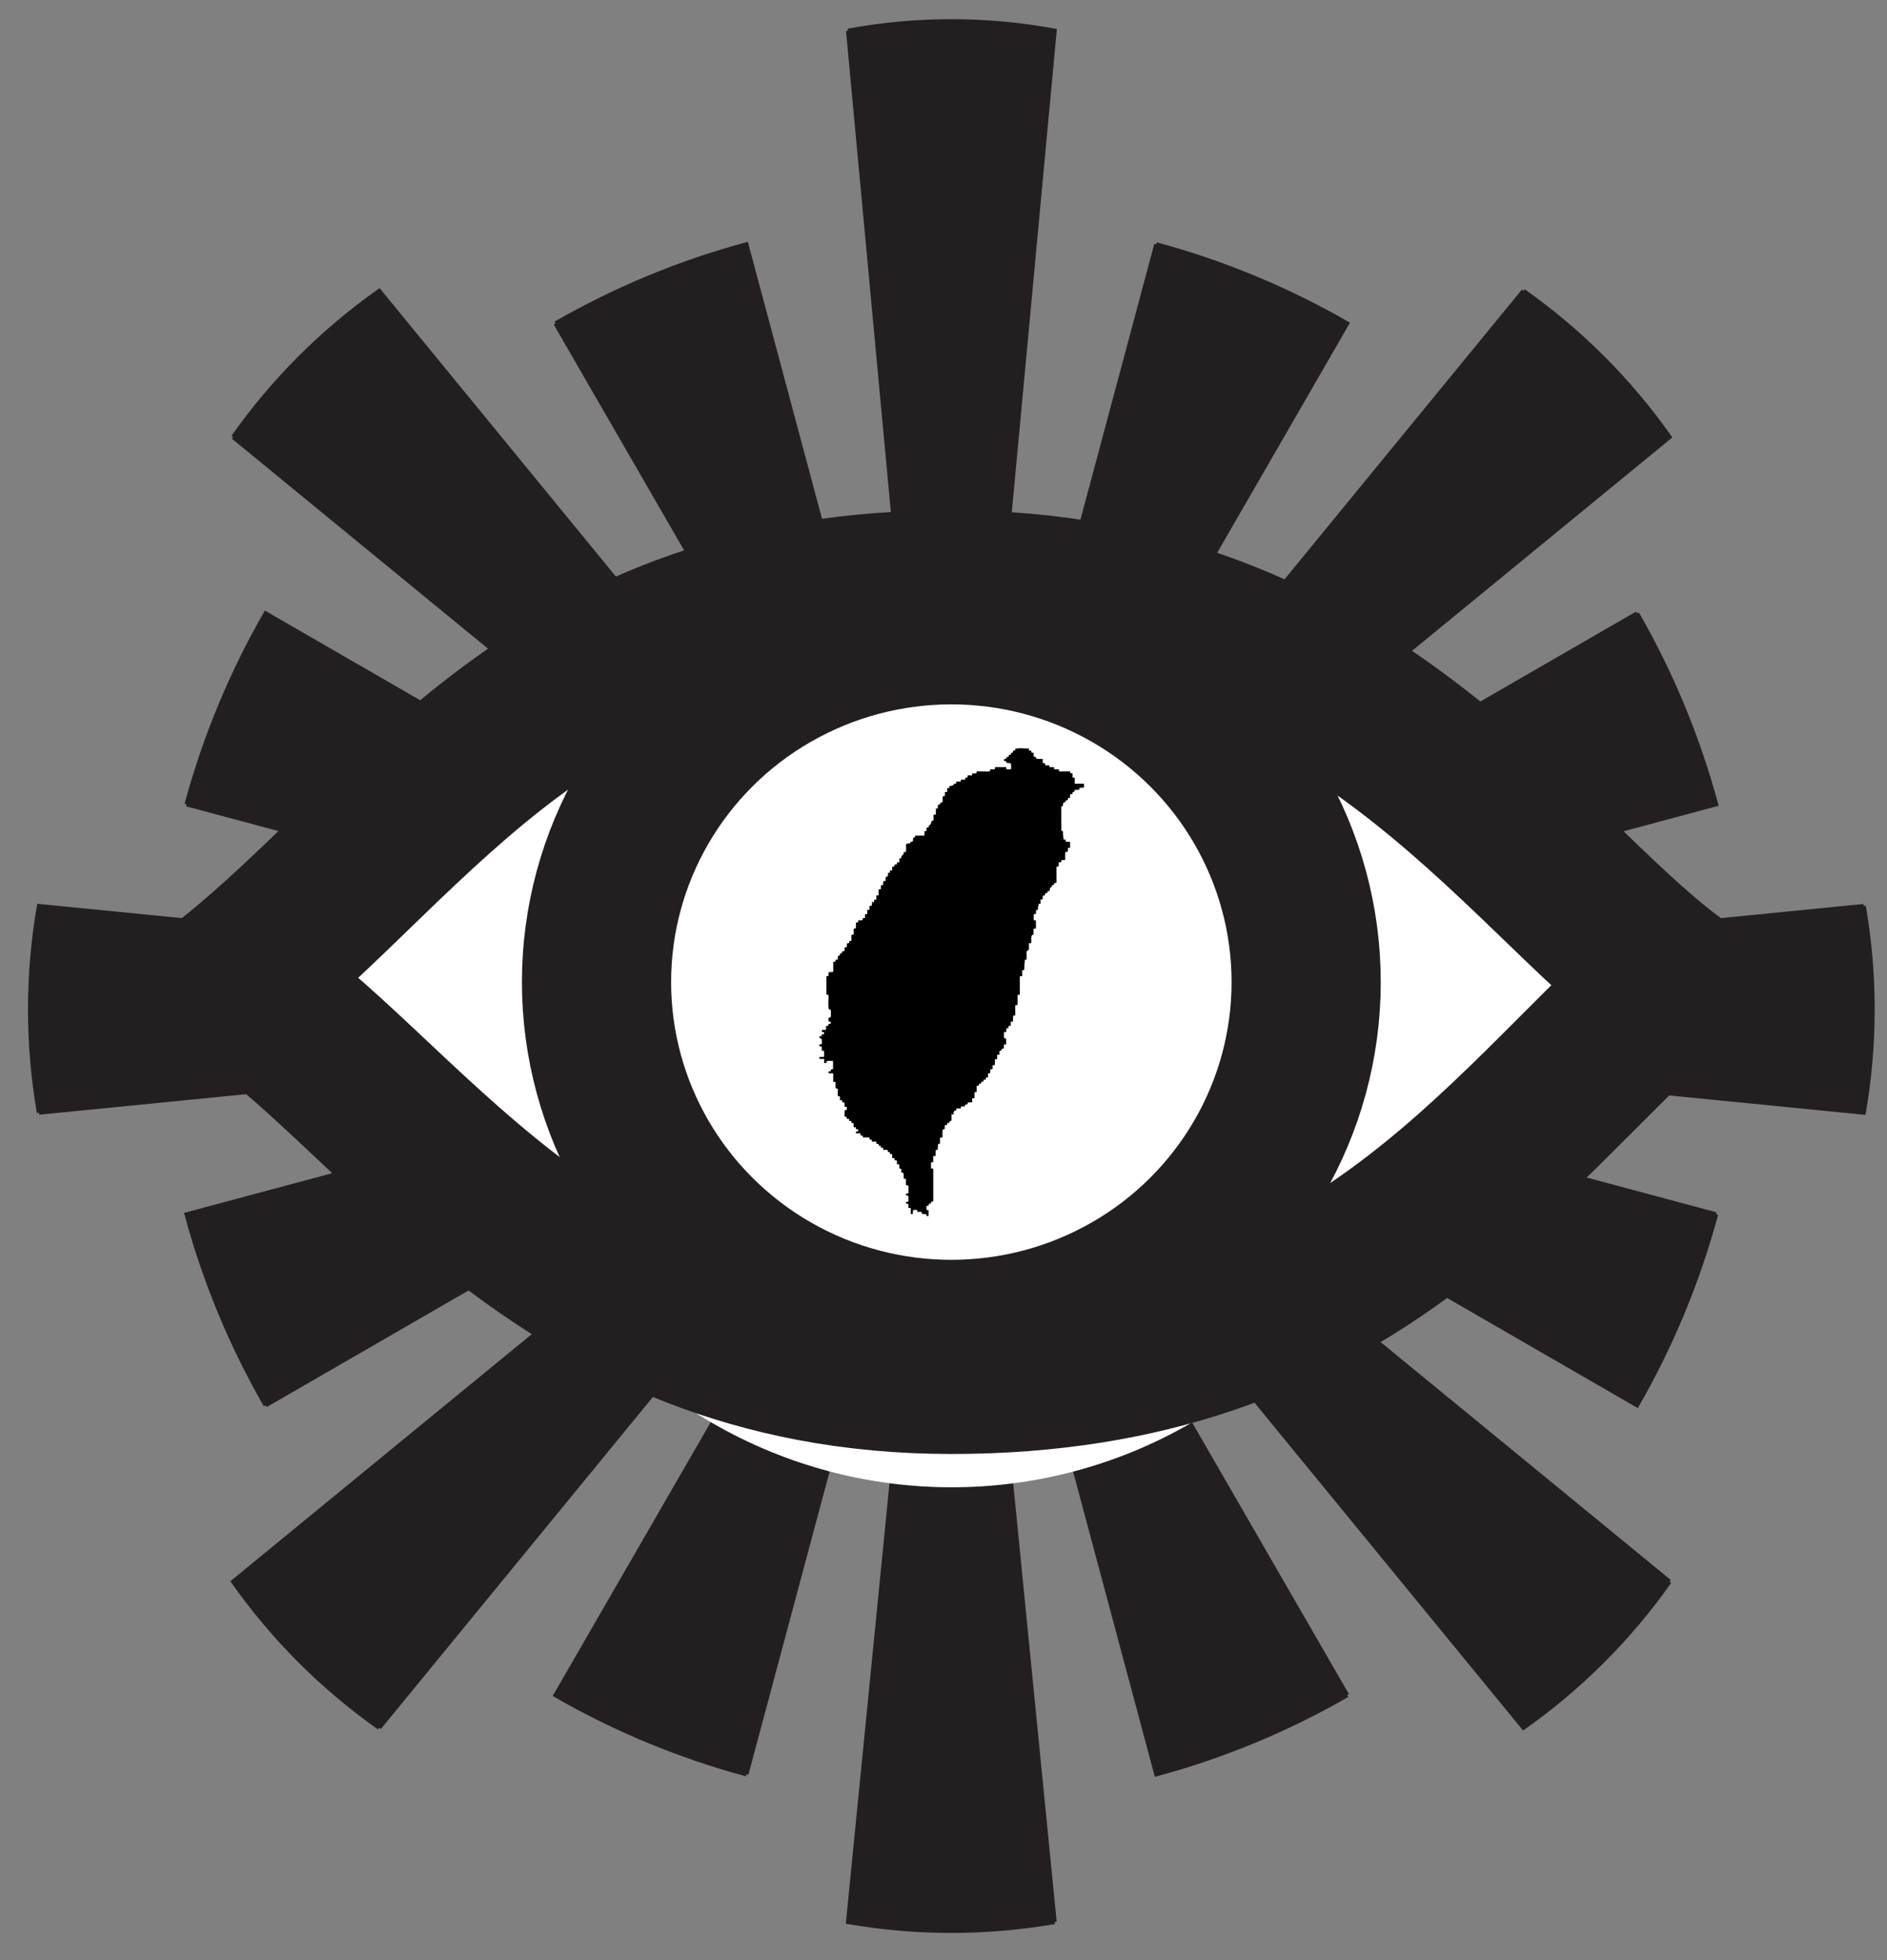 <?xml version="1.0" encoding="iso-8859-1"?>
<!-- Generator: Adobe Illustrator 18.0.0, SVG Export Plug-In . SVG Version: 6.00 Build 0)  -->
<!DOCTYPE svg PUBLIC "-//W3C//DTD SVG 1.1//EN" "http://www.w3.org/Graphics/SVG/1.1/DTD/svg11.dtd">
<svg version="1.1" id="Layer_1" xmlns="http://www.w3.org/2000/svg" xmlns:xlink="http://www.w3.org/1999/xlink" x="0px" y="0px"
	 viewBox="185 46.28 468 486" style="enable-background:new 185 46.28 468 486;" xml:space="preserve">
<rect x="185" y="46.28" width="468" height="486" fill="#808080" stroke="none"/>
<g id="Layer_2">
	<path style="fill:#231F20;stroke:#231F20;stroke-miterlimit:10;" d="M242.825,154.665l200.851,164.606L279.07,118.42l-0.018-0.023
		c-6.958,4.905-13.538,10.426-19.681,16.568c-6.143,6.143-11.663,12.722-16.568,19.681	">
<animate  fill="remove" begin="0s" attributeName="opacity" accumulate="none" dur="1s" additive="replace" restart="always" calcMode="linear" values="1;0.4;1" repeatCount="indefinite" attributeType="XML">
			</animate>
	</path>
	<path style="fill:#231F20;stroke:#231F20;stroke-miterlimit:10;" d="M322.768,126.492l98.177,170.048l-50.82-189.664l-0.005-0.022
		c-8.17,2.2-16.29,4.953-24.316,8.277c-8.026,3.324-15.714,7.12-23.046,11.341	">
<animate  fill="remove" begin="0.062s" attributeName="opacity" accumulate="none" dur="1s" additive="replace" restart="always" calcMode="linear" values="1;0.4;1" repeatCount="indefinite" attributeType="XML">
			</animate>
	</path>
	<path style="fill:#231F20;stroke:#231F20;stroke-miterlimit:10;" d="M231.281,245.72l189.664,50.82l-170.048-98.177l-0.019-0.011
		c-4.221,7.332-8.017,15.02-11.341,23.046c-3.324,8.026-6.077,16.146-8.277,24.316	">
<animate  fill="remove" begin="0.125s" attributeName="opacity" accumulate="none" dur="1s" additive="replace" restart="always" calcMode="linear" values="1;0.4;1" repeatCount="indefinite" attributeType="XML">
			</animate>
	</path>
	<path style="fill:#231F20;stroke:#231F20;stroke-miterlimit:10;" d="M194.674,322.17l258.417-25.629l-258.417-25.629l-0.029-0.003
		c-1.452,8.389-2.201,16.945-2.201,25.632s0.749,17.244,2.201,25.632	">
<animate  fill="remove" begin="0.188s" attributeName="opacity" accumulate="none" dur="1s" additive="replace" restart="always" calcMode="linear" values="1;0.4;1" repeatCount="indefinite" attributeType="XML">
			</animate>
	</path>
	<path style="fill:#231F20;stroke:#231F20;stroke-miterlimit:10;" d="M250.897,394.717l170.048-98.177l-189.664,50.82l-0.022,0.005
		c2.2,8.17,4.953,16.29,8.277,24.316c3.324,8.026,7.12,15.714,11.341,23.046	">
<animate  fill="remove" begin="0.25s" attributeName="opacity" accumulate="none" dur="1s" additive="replace" restart="always" calcMode="linear" values="1;0.4;1" repeatCount="indefinite" attributeType="XML">
			</animate>
	</path>
	<path style="fill:#231F20;stroke:#231F20;stroke-miterlimit:10;" d="M279.07,474.66l164.606-200.851L242.825,438.415l-0.023,0.018
		c4.905,6.958,10.426,13.538,16.568,19.681c6.143,6.143,12.722,11.663,19.681,16.568	">
<animate  fill="remove" begin="0.312s" attributeName="opacity" accumulate="none" dur="1s" additive="replace" restart="always" calcMode="linear" values="1;0.4;1" repeatCount="indefinite" attributeType="XML">
			</animate>
	</path>
	<path style="fill:#231F20;stroke:#231F20;stroke-miterlimit:10;" d="M370.125,486.204l50.82-189.664l-98.177,170.048l-0.011,0.019
		c7.332,4.221,15.02,8.017,23.046,11.341c8.026,3.325,16.146,6.077,24.316,8.277	">
<animate  fill="remove" begin="0.375s" attributeName="opacity" accumulate="none" dur="1s" additive="replace" restart="always" calcMode="linear" values="1;0.4;1" repeatCount="indefinite" attributeType="XML">
			</animate>
	</path>
	<path style="fill:#231F20;stroke:#231F20;stroke-miterlimit:10;" d="M446.574,522.811l-25.629-258.417l-25.629,258.417
		l-0.003,0.029c8.389,1.452,16.945,2.201,25.632,2.201s17.244-0.749,25.632-2.201	">
<animate  fill="remove" begin="0.438s" attributeName="opacity" accumulate="none" dur="1s" additive="replace" restart="always" calcMode="linear" values="1;0.4;1" repeatCount="indefinite" attributeType="XML">
			</animate>
	</path>
	<path style="fill:#231F20;stroke:#231F20;stroke-miterlimit:10;" d="M519.122,466.588L420.945,296.54l50.82,189.664l0.005,0.022
		c8.17-2.2,16.29-4.953,24.316-8.277c8.026-3.324,15.714-7.12,23.046-11.341	">
<animate  fill="remove" begin="0.5s" attributeName="opacity" accumulate="none" dur="1s" additive="replace" restart="always" calcMode="linear" values="1;0.4;1" repeatCount="indefinite" attributeType="XML">
			</animate>
	</path>
	<path style="fill:#231F20;stroke:#231F20;stroke-miterlimit:10;" d="M599.065,438.415L398.214,273.809L562.82,474.66l0.018,0.023
		c6.958-4.905,13.538-10.426,19.681-16.568c6.143-6.143,11.663-12.722,16.568-19.681	">
<animate  fill="remove" begin="0.562s" attributeName="opacity" accumulate="none" dur="1s" additive="replace" restart="always" calcMode="linear" values="1;0.4;1" repeatCount="indefinite" attributeType="XML">
			</animate>
	</path>
	<path style="fill:#231F20;stroke:#231F20;stroke-miterlimit:10;" d="M610.609,347.36l-189.664-50.82l170.048,98.177l0.019,0.011
		c4.221-7.332,8.017-15.02,11.341-23.046c3.324-8.026,6.077-16.146,8.277-24.316	">
<animate  fill="remove" begin="0.625s" attributeName="opacity" accumulate="none" dur="1s" additive="replace" restart="always" calcMode="linear" values="1;0.4;1" repeatCount="indefinite" attributeType="XML">
			</animate>
	</path>
	<path style="fill:#231F20;stroke:#231F20;stroke-miterlimit:10;" d="M647.216,270.911L388.798,296.54l258.417,25.629l0.029,0.003
		c1.452-8.389,2.201-16.945,2.201-25.632c0-8.687-0.749-17.244-2.201-25.632	">
<animate  fill="remove" begin="0.688s" attributeName="opacity" accumulate="none" dur="1s" additive="replace" restart="always" calcMode="linear" values="1;0.4;1" repeatCount="indefinite" attributeType="XML">
			</animate>
	</path>
	<path style="fill:#231F20;stroke:#231F20;stroke-miterlimit:10;" d="M590.993,198.363L420.945,296.54l189.664-50.82l0.022-0.005
		c-2.2-8.17-4.953-16.29-8.277-24.316c-3.324-8.026-7.12-15.714-11.341-23.046	">
<animate  fill="remove" begin="0.75s" attributeName="opacity" accumulate="none" dur="1s" additive="replace" restart="always" calcMode="linear" values="1;0.4;1" repeatCount="indefinite" attributeType="XML">
			</animate>
	</path>
	<path style="fill:#231F20;stroke:#231F20;stroke-miterlimit:10;" d="M562.82,118.42L398.214,319.271l200.851-164.606l0.023-0.018
		c-4.905-6.958-10.426-13.538-16.568-19.681c-6.143-6.143-12.722-11.663-19.681-16.568	">
<animate  fill="remove" begin="0.812s" attributeName="opacity" accumulate="none" dur="1s" additive="replace" restart="always" calcMode="linear" values="1;0.4;1" repeatCount="indefinite" attributeType="XML">
			</animate>
	</path>
	<path style="fill:#231F20;stroke:#231F20;stroke-miterlimit:10;" d="M471.765,106.877l-50.82,189.664l98.177-170.048l0.011-0.019
		c-7.332-4.221-15.02-8.017-23.046-11.341s-16.146-6.077-24.316-8.277	">
<animate  fill="remove" begin="0.875s" attributeName="opacity" accumulate="none" dur="1s" additive="replace" restart="always" calcMode="linear" values="1;0.4;1" repeatCount="indefinite" attributeType="XML">
			</animate>
	</path>
	<path style="fill:#231F20;stroke:#231F20;stroke-miterlimit:10;" d="M395.316,53.907l25.629,274.78l25.629-274.78l0.003-0.031
		c-8.389-1.544-16.945-2.34-25.632-2.34s-17.244,0.797-25.632,2.34	">
<animate  fill="remove" begin="0.938s" attributeName="opacity" accumulate="none" dur="1s" additive="replace" restart="always" calcMode="linear" values="1;0.4;1" repeatCount="indefinite" attributeType="XML">
			</animate>
	</path>
</g>
<g id="Layer_3">
	<circle style="fill:#FFFFFF;" cx="421.034" cy="296.451" r="118.595"/>
</g>
<g id="Layer_1">
	<path style="fill:#FFFFFF;stroke:#231F20;stroke-width:40;stroke-miterlimit:10;" d="M242.29,289.786
		c46.395-36.952,79.986-97,178.655-97s140.569,68.626,178.655,97c-42.933,38.272-79.986,97-178.655,97
		S283.838,315.521,242.29,289.786z"/>
	
		<ellipse style="fill:#FFFFFF;stroke:#231F20;stroke-width:37;stroke-miterlimit:10;" cx="420.945" cy="289.786" rx="88" ry="87.36"/>
	<g>
		<g>
			<path d="M453.881,240.986c0,0.043,0,0.086,0,0.128c-0.03,0.162-0.059,0.323-0.092,0.501c-0.364,0.024-0.729,0.048-1.086,0.072
				c-0.022,0.199-0.038,0.351-0.054,0.496c-0.398,0-0.753,0-1.108,0c0.006,0.386,0.004,0.379-0.395,0.502
				c-0.061,0.019-0.14,0.147-0.127,0.206c0.065,0.293-0.086,0.326-0.314,0.305c-0.08-0.007-0.162,0.011-0.265,0.02
				c0.068,0.275-0.131,0.509-0.027,0.785c0.061,0.164-0.082,0.251-0.246,0.216c-0.087-0.019-0.163-0.086-0.264-0.141
				c-0.027,0.218-0.053,0.426-0.078,0.631c-0.509,0.024-0.509,0.024-0.581,0.497c-0.525,0.076-0.546,0.076-0.544,0.542
				c0.002,0.364-0.147,0.536-0.482,0.524c0,1.151-0.009,2.279,0.003,3.407c0.008,0.761,0.081,1.524,0.054,2.283
				c-0.012,0.353,0.145,0.405,0.412,0.416c0,0.268-0.007,0.514,0.002,0.759c0.009,0.245,0.043,0.489,0.049,0.734
				c0.013,0.519,0.009,0.519,0.506,0.585c0.028,0.004,0.054,0.025,0.079,0.037c-0.085,0.418-0.04,0.459,0.382,0.443
				c0.23-0.009,0.462,0.021,0.713,0.034c0,0.55,0,1.073,0,1.582c-0.205-0.01-0.368-0.018-0.548-0.027c0,0.208,0.002,0.386,0,0.563
				c-0.008,0.491-0.009,0.491-0.515,0.467c-0.019-0.001-0.038,0.017-0.126,0.057c0,0.626,0,1.284,0,2.004
				c-0.153-0.047-0.295-0.09-0.371-0.113c-0.244,0.06-0.444,0.109-0.635,0.156c-0.015,0.148-0.028,0.284-0.043,0.435
				c-0.186,0.01-0.363,0.02-0.576,0.031c0,0.341,0,0.667,0,0.999c-0.191,0.023-0.347,0.041-0.559,0.066c0,1.345,0,2.69,0,4.032
				c-0.223,0.018-0.39,0.032-0.563,0.046c-0.017,0.167-0.032,0.322-0.047,0.47c-0.186,0.027-0.35,0.051-0.506,0.074
				c-0.031,0.204-0.056,0.371-0.086,0.563c-0.156-0.017-0.292-0.032-0.381-0.041c-0.025,0.238-0.023,0.456-0.076,0.659
				c-0.071,0.271-0.266,0.394-0.55,0.315c-0.094,0.489-0.094,0.489-0.614,0.521c-0.008,0.158-0.015,0.315-0.023,0.467
				c-0.565,0.094-0.563,0.094-0.559,0.678c0.001,0.121-0.014,0.242-0.023,0.379c-0.193,0-0.351,0-0.54,0
				c0.009,0.182,0.005,0.35,0.029,0.513c0.07,0.493-0.055,0.628-0.528,0.55c-0.013-0.002-0.031,0.024-0.022,0.016
				c0.03,0.14,0.114,0.34,0.073,0.37c-0.253,0.186-0.113,0.422-0.123,0.638c-0.007,0.154-0.023,0.307-0.034,0.454
				c-0.498,0.039-0.499,0.039-0.509,0.51c-0.001,0.064-0.005,0.13,0.009,0.192c0.064,0.274-0.093,0.351-0.32,0.366
				c-0.072,0.005-0.145,0.001-0.235,0.001c0,0.491,0,0.974,0,1.462c0.194,0.014,0.358,0.026,0.543,0.039c0,0.697,0,1.377,0,2.054
				c-0.211,0.017-0.378,0.03-0.577,0.046c0,0.515,0,1.004,0,1.494c-0.035-0.021-0.069-0.042-0.104-0.063
				c-0.154,0.137-0.423,0.261-0.44,0.413c-0.054,0.483-0.021,0.977-0.008,1.466c0.007,0.242-0.131,0.385-0.369,0.343
				c-0.054-0.01-0.105-0.037-0.222-0.08c0,0.404-0.013,0.761,0.003,1.118c0.021,0.477-0.119,0.715-0.596,0.899
				c0,0.686,0,1.387,0,2.088c-0.487-0.02-0.487-0.02-0.464,0.423c0.001,0.021-0.004,0.042-0.006,0.064
				c-0.029,0.41-0.065,0.819-0.085,1.23c-0.013,0.27-0.002,0.541-0.002,0.812c-0.192,0.033-0.335,0.057-0.517,0.088
				c0,0.486,0,0.963,0,1.466c-0.215,0.012-0.39,0.023-0.596,0.035c0,1.529,0,3.05,0,4.592c-0.188,0.015-0.344,0.028-0.556,0.045
				c0,0.835,0,1.67,0,2.513c-0.211,0.02-0.367,0.035-0.581,0.055c0,0.834,0,1.666,0,2.487c-0.194,0.032-0.329,0.054-0.5,0.083
				c-0.037,0.489-0.074,0.973-0.112,1.468c-0.168,0.011-0.321,0.02-0.489,0.031c0,0.343,0,0.665,0,1
				c-0.211,0.012-0.386,0.022-0.54,0.03c-0.026,0.186,0.005,0.4-0.088,0.504c-0.081,0.091-0.301,0.059-0.442,0.079
				c-0.033,0.298-0.066,0.604-0.101,0.924c-0.181,0.011-0.356,0.022-0.523,0.032c0,0.508,0,1.001,0,1.385
				c0.223,0.135,0.484,0.211,0.494,0.313c0.046,0.454,0.02,0.916,0.02,1.395c-0.183,0-0.339,0-0.545,0c0,0.339,0,0.658,0,0.965
				c-0.218,0.03-0.385,0.052-0.54,0.074c-0.02,0.158-0.039,0.301-0.056,0.437c-0.527,0.07-0.522,0.07-0.495,0.576
				c0.008,0.151-0.014,0.303-0.023,0.456c-0.203,0.014-0.369,0.026-0.553,0.039c0,0.349,0,0.677,0,1.04
				c-0.183,0.019-0.349,0.036-0.514,0.053c-0.03,0.472-0.06,0.949-0.091,1.443c-0.166,0.01-0.323,0.019-0.525,0.031
				c0,0.331,0,0.652,0,0.978c-0.107,0.016-0.172,0.042-0.231,0.031c-0.299-0.055-0.381,0.102-0.368,0.361
				c0.003,0.064,0.003,0.128,0.004,0.192c0.006,0.484,0.006,0.484-0.49,0.471c-0.019,0-0.038,0.012-0.078,0.026
				c0,0.322,0,0.651,0,0.972c-0.226,0.024-0.371,0.039-0.522,0.054c0.009,0.168,0.016,0.312,0.025,0.48
				c-0.22,0.011-0.407,0.02-0.591,0.029c-0.012,0.16-0.023,0.316-0.036,0.494c-0.195,0-0.369,0-0.543,0
				c-0.014,0.484-0.014,0.484-0.579,0.551c-0.011,0.155-0.022,0.31-0.032,0.455c-0.192,0.021-0.347,0.038-0.553,0.06
				c0,0.446-0.01,0.871,0.005,1.295c0.006,0.164-0.03,0.258-0.199,0.235c-0.329-0.044-0.333,0.14-0.319,0.388
				c0.02,0.367,0.005,0.736,0.005,1.112c-0.221,0.019-0.386,0.033-0.589,0.05c0,0.322,0,0.637,0,0.955
				c-0.205,0.021-0.374,0.061-0.539,0.051c-0.536-0.033-0.535-0.04-0.643,0.484c-0.348-0.038-0.675-0.018-0.546,0.497
				c-0.386,0.017-0.73,0.032-1.083,0.048c0,0.068-0.002,0.111,0,0.153c0.012,0.251-0.039,0.393-0.358,0.339
				c-0.243-0.041-0.504,0.019-0.773,0.034c-0.019,0.168-0.035,0.312-0.05,0.451c-0.283,0.057-0.593,0.042-0.569,0.466
				c0.006,0.099-0.135,0.195-0.009,0.323c0.03,0.031-0.009,0.171-0.058,0.223c-0.035,0.037-0.144,0.03-0.209,0.009
				c-0.072-0.023-0.13-0.085-0.277-0.187c0,0.631,0,1.184,0,1.737c-0.172,0.008-0.278,0.013-0.403,0.019
				c-0.054,0.168-0.108,0.334-0.166,0.514c-0.171,0-0.339,0-0.514,0c-0.012,0.172-0.023,0.327-0.035,0.497
				c-0.176,0.02-0.342,0.038-0.562,0.062c0,0.319,0,0.636,0,0.946c-0.556,0.068-0.557,0.068-0.559,0.592
				c-0.002,0.485,0,0.969,0,1.481c-0.196,0.009-0.382,0.018-0.6,0.028c0,0.508,0,1.001,0,1.516c-0.191,0-0.348,0-0.5,0
				c-0.026,0.509-0.052,1.005-0.078,1.519c-0.169,0.018-0.324,0.035-0.51,0.055c0,0.488,0,0.981,0,1.486
				c-0.203,0.015-0.369,0.027-0.587,0.043c0,0.504,0,0.999,0,1.498c-0.22,0.014-0.388,0.025-0.549,0.036
				c0,0.312,0.016,0.61-0.004,0.905c-0.038,0.555-0.046,0.554,0.509,0.591c0.017,0.001,0.033,0.024,0.049,0.037
				c0,2.727,0,5.454,0,8.2c-0.208,0-0.376,0-0.528,0c-0.037,0.182-0.019,0.402-0.116,0.485c-0.1,0.085-0.314,0.036-0.466,0.044
				c-0.02,0.187-0.037,0.338-0.055,0.501c-0.192,0-0.349,0-0.518,0c0,0.338,0,0.661,0,0.989c0.164,0,0.33,0,0.528,0
				c0,0.532,0,1.037,0,1.537c-0.564,0.068-0.564,0.068-0.656-0.46c-0.332,0-0.669,0-0.999,0c-0.133-0.564-0.133-0.562-0.698-0.529
				c-0.167,0.01-0.335,0.002-0.517,0.002c0-0.19,0-0.346,0-0.508c-0.338,0-0.653,0-1.001,0c-0.018,0.334-0.036,0.658-0.054,0.998
				c-0.055,0.008-0.106,0.018-0.157,0.022c-0.432,0.032-0.432,0.032-0.431-0.401c0-0.377,0-0.755,0-1.13c-0.202,0-0.369,0-0.56,0
				c-0.008-0.162-0.029-0.308-0.02-0.452c0.036-0.547,0.026-0.562-0.513-0.596c-0.017-0.001-0.032-0.025-0.062-0.05
				c0-0.146,0-0.304,0-0.492c0.18,0,0.353,0,0.575,0c0-0.39-0.014-0.751,0.005-1.111c0.013-0.248-0.037-0.393-0.321-0.365
				c-0.214,0.021-0.295-0.079-0.28-0.298c0.014-0.215,0.088-0.31,0.313-0.272c0.088,0.015,0.182-0.007,0.29-0.013
				c0-0.557-0.006-1.09,0.003-1.622c0.004-0.258-0.056-0.409-0.361-0.353c-0.157,0.029-0.25-0.033-0.242-0.235
				c0.019-0.434,0.006-0.87,0.006-1.322c-0.174-0.011-0.349-0.021-0.561-0.034c0-0.339,0.003-0.655-0.001-0.971
				c-0.005-0.509-0.007-0.509-0.514-0.556c-0.018-0.002-0.034-0.023-0.083-0.058c0-0.293,0-0.61,0-0.938
				c-0.176-0.014-0.321-0.026-0.505-0.04c0-0.334,0-0.659,0-0.984c-0.206-0.013-0.372-0.024-0.579-0.037c0-0.336,0-0.652,0-0.978
				c-0.207-0.017-0.373-0.031-0.553-0.046c-0.011-0.17-0.021-0.327-0.031-0.486c-0.05-0.005-0.092-0.014-0.134-0.013
				c-0.451,0.009-0.445,0.01-0.427-0.429c0.007-0.188-0.017-0.378-0.028-0.575c-0.199-0.016-0.364-0.028-0.536-0.042
				c-0.008-0.159-0.014-0.296-0.021-0.446c-0.168-0.026-0.33-0.051-0.483-0.075c-0.028-0.166-0.053-0.314-0.085-0.506
				c-0.326,0-0.694,0-1.074,0c-0.01-0.183-0.018-0.328-0.027-0.486c-0.193-0.009-0.369-0.017-0.557-0.026
				c-0.009-0.165-0.016-0.31-0.024-0.471c-0.19-0.016-0.367-0.03-0.539-0.044c-0.021-0.171-0.039-0.324-0.057-0.472
				c-0.196-0.014-0.362-0.027-0.53-0.039c-0.015-0.171-0.029-0.325-0.044-0.496c-0.349,0-0.686,0-1.029,0
				c-0.033-0.185-0.061-0.344-0.082-0.464c-0.186-0.021-0.359-0.04-0.519-0.058c-0.018-0.186-0.032-0.337-0.048-0.509
				c-0.555,0-1.081,0-1.574,0c-0.055-0.199-0.096-0.348-0.135-0.49c-0.178-0.013-0.334-0.025-0.508-0.037c0-0.172,0-0.315,0-0.496
				c-0.396,0-0.773,0-1.184,0c0.029-0.204,0.052-0.364,0.075-0.523c0.202-0.013,0.369-0.024,0.525-0.034c0-0.156,0-0.292,0-0.438
				c-0.195-0.014-0.388-0.028-0.582-0.043c0.011-0.181,0.019-0.327,0.029-0.499c-0.101,0-0.189-0.019-0.266,0.003
				c-0.288,0.084-0.326-0.094-0.33-0.305c-0.005-0.239-0.001-0.478-0.001-0.717c-0.165,0-0.318,0-0.475,0
				c-0.026-0.178-0.049-0.338-0.076-0.519c-0.144,0-0.311,0-0.508,0c-0.016-0.178-0.03-0.341-0.044-0.501
				c-0.182-0.01-0.357-0.019-0.565-0.03c0.146-0.546-0.239-0.489-0.555-0.512c0-0.396,0.008-0.767-0.002-1.139
				c-0.01-0.398,0.171-0.618,0.589-0.667c-0.02-0.22-0.039-0.441-0.056-0.625c-0.19-0.039-0.361-0.074-0.522-0.107
				c-0.018-0.363-0.034-0.688-0.05-1.021c-0.181,0-0.348,0-0.524,0c-0.011-0.171-0.021-0.338-0.032-0.506
				c-0.084-0.008-0.15-0.03-0.209-0.018c-0.275,0.057-0.396-0.027-0.361-0.327c0.025-0.216,0.005-0.437,0.005-0.652
				c-0.19-0.023-0.344-0.042-0.52-0.064c0-0.612,0-1.206,0-1.799c-0.311-0.025-0.576-0.236-0.578-0.471
				c-0.004-0.418-0.001-0.835-0.001-1.274c-0.197,0-0.355,0-0.562,0c0-0.703,0-1.388,0-2.092c-0.417,0-0.784,0-1.177,0
				c0.017-0.205,0.03-0.367,0.043-0.518c0.207-0.021,0.374-0.037,0.535-0.054c0.016-0.161,0.03-0.297,0.047-0.461
				c0.178-0.015,0.354-0.029,0.514-0.042c0-0.662,0-1.322,0-1.998c-0.482,0-0.919-0.01-1.355,0.01
				c-0.078,0.004-0.177,0.119-0.219,0.205c-0.041,0.086-0.021,0.201-0.03,0.339c-0.208-0.019-0.39-0.037-0.594-0.056
				c0-0.353,0-0.671,0-0.99c-0.403,0-0.781,0-1.159,0c0-0.178,0-0.357,0-0.584c0.388,0,0.753,0,1.136,0c0-0.511,0-0.972,0-1.441
				c-0.187-0.015-0.365-0.028-0.576-0.045c0-0.338,0-0.68,0-0.968c-0.215-0.056-0.42-0.06-0.545-0.162
				c-0.067-0.054-0.053-0.35,0.023-0.407c0.129-0.097,0.335-0.092,0.531-0.134c0.002-0.027,0.01-0.113,0.011-0.198
				c0-0.214,0.007-0.428-0.008-0.641c-0.035-0.485-0.04-0.485-0.511-0.556c-0.017-0.003-0.032-0.026-0.037-0.031
				c0-0.185,0-0.36,0-0.549c0.195,0,0.361,0,0.531,0c0.018-0.165,0.033-0.31,0.05-0.475c0.193-0.01,0.368-0.02,0.538-0.029
				c0-0.156,0-0.301,0-0.435c-0.202-0.022-0.389-0.042-0.577-0.062c0.012-0.18,0.022-0.328,0.034-0.514c0.344,0,0.678,0,0.984,0
				c0.025-0.146,0.05-0.272,0.068-0.398c0.008-0.054,0.024-0.12,0.002-0.162c-0.096-0.185-0.026-0.456,0.166-0.455
				c0.385,0.002,0.461-0.208,0.436-0.522c0.201-0.011,0.378-0.02,0.544-0.029c0-0.163,0-0.306,0-0.459
				c-0.2-0.011-0.378-0.02-0.562-0.03c0-0.344,0-0.669,0-1.006c0.084-0.008,0.136-0.02,0.188-0.017
				c0.321,0.016,0.419-0.149,0.402-0.448c-0.018-0.307-0.006-0.615-0.007-0.923c-0.002-0.597-0.002-0.597-0.556-0.688
				c-0.018-0.268-0.052-0.542-0.052-0.815c0-0.776-0.011-1.553,0.032-2.327c0.02-0.361-0.108-0.458-0.425-0.427
				c-0.016,0.002-0.035-0.018-0.12-0.064c0-1.496,0-3.028,0-4.591c0.19,0,0.352,0,0.494,0c0.025-0.344,0.048-0.657,0.072-0.979
				c0.388-0.024,0.755-0.047,1.145-0.071c0-0.859,0-1.684,0-2.524c0.205,0,0.361,0,0.515,0c0.076-0.545,0.076-0.545,0.592-0.53
				c0.151-0.355-0.239-0.964,0.523-1.014c0.016-0.165,0.032-0.331,0.05-0.515c0.433,0.073,0.571-0.17,0.565-0.548
				c0.188,0,0.345,0,0.522,0c0.018-0.326,0.035-0.636,0.053-0.972c0.18-0.009,0.345-0.017,0.519-0.026
				c0.015-0.153,0.032-0.29,0.041-0.427c0.038-0.543,0.037-0.543,0.574-0.61c0.008-0.153,0.017-0.309,0.025-0.46
				c0.187-0.031,0.352-0.059,0.562-0.094c0-0.484,0-0.959,0-1.445c0.199-0.017,0.352-0.031,0.524-0.045c0-0.516,0-1.01,0-1.497
				c0.56-0.056,0.562-0.056,0.569-0.598c0.004-0.314,0.001-0.627,0.001-0.945c0.203-0.016,0.369-0.029,0.54-0.043
				c0.017-0.173,0.031-0.319,0.049-0.497c0.183,0,0.351-0.002,0.519,0c0.541,0.006,0.541,0.007,0.658-0.509
				c0.148-0.013,0.301-0.026,0.486-0.042c0-0.328,0-0.634,0-0.957c0.208-0.015,0.383-0.028,0.562-0.041c0-0.34,0-0.662,0-0.99
				c0.095-0.014,0.16-0.039,0.22-0.029c0.315,0.049,0.384-0.108,0.359-0.384c-0.019-0.205-0.004-0.412-0.004-0.621
				c0.218-0.026,0.383-0.046,0.566-0.068c-0.047-0.268,0.134-0.489,0.037-0.757c-0.063-0.173,0.084-0.248,0.251-0.195
				c0.074,0.023,0.135,0.091,0.248,0.17c0.028-0.257,0.051-0.471,0.074-0.687c0.172-0.012,0.326-0.022,0.509-0.035
				c0-0.346,0-0.67,0-0.995c0.204-0.014,0.379-0.026,0.576-0.039c0-0.511,0-1.003,0-1.491c0.204-0.018,0.371-0.032,0.567-0.049
				c0-0.334,0-0.649,0-0.977c0.187-0.014,0.343-0.027,0.527-0.041c0.027-0.321,0.055-0.647,0.084-0.989
				c0.182-0.018,0.356-0.036,0.549-0.056c0-0.309,0-0.632,0-0.978c0.849,0.032,0.465-0.639,0.612-1.016
				c0.139-0.013,0.275-0.026,0.414-0.039c0.028-0.176,0.055-0.351,0.085-0.539c0.178,0,0.335,0,0.508,0
				c0.018-0.326,0.035-0.637,0.053-0.951c0.185-0.025,0.35-0.048,0.51-0.069c0.022-0.162,0.041-0.306,0.061-0.451
				c0.196-0.014,0.363-0.026,0.542-0.039c0.014-0.174,0.027-0.327,0.04-0.484c0.195-0.015,0.371-0.028,0.568-0.043
				c0-0.335,0-0.649,0-0.947c0.173-0.108,0.45,0.063,0.497-0.242c0.056-0.367,0.193-0.674,0.574-0.783
				c0.012-0.194,0.022-0.37,0.033-0.551c0.14-0.008,0.245-0.016,0.351-0.019c0.181-0.005,0.22-0.098,0.216-0.271
				c-0.012-0.593-0.005-1.185-0.005-1.746c0.358-0.058,0.692-0.112,1.041-0.169c0.036-0.121,0.078-0.26,0.119-0.396
				c0.488,0.067,0.585-0.028,0.562-0.506c-0.007-0.151,0.022-0.304,0.035-0.466c0.166-0.015,0.312-0.029,0.456-0.042
				c0.015-0.166,0.029-0.32,0.046-0.498c0.775,0,1.526,0,2.278,0c0-0.352,0-0.677,0-1.015c0.16-0.015,0.306-0.029,0.477-0.045
				c0.016-0.125,0.042-0.249,0.045-0.374c0.015-0.579,0.013-0.579,0.571-0.638c0.012-0.163,0.024-0.329,0.036-0.485
				c0.683-0.074,0.516-0.608,0.572-1.001c0.552-0.073,0.604-0.141,0.558-0.7c-0.003-0.032-0.014-0.063-0.014-0.095
				c-0.001-0.257-0.001-0.513-0.001-0.763c0.226-0.016,0.384-0.027,0.585-0.041c0-0.507,0-0.994,0-1.487
				c0.188-0.019,0.332-0.034,0.48-0.049c0.024-0.335,0.047-0.65,0.071-0.973c0.191-0.016,0.359-0.031,0.53-0.045
				c0.012-0.16,0.023-0.315,0.036-0.483c0.186-0.009,0.353-0.016,0.563-0.026c0-0.503,0-1.001,0-1.503
				c0.207-0.02,0.373-0.036,0.564-0.054c0-0.34,0-0.666,0-1.012c0.2,0,0.375,0,0.584,0c0-0.345,0-0.668,0-1.008
				c0.21,0,0.386,0,0.559,0c0.01-0.177,0.02-0.338,0.029-0.493c0.887-0.065,0.994-0.116,1.116-0.519
				c0.166-0.014,0.332-0.028,0.494-0.042c0.027-0.172,0.049-0.316,0.079-0.506c0.365,0,0.723,0,1.088,0
				c0.019-0.184,0.034-0.32,0.053-0.503c0.35,0,0.697,0,1.046,0c0.018-0.192,0.032-0.336,0.047-0.488
				c0.196-0.01,0.372-0.02,0.535-0.029c0.019-0.177,0.036-0.329,0.055-0.507c0.39,0,0.749,0,1.127,0
				c-0.008-0.175-0.015-0.318-0.024-0.511c0.167,0,0.313-0.004,0.458,0.001c0.588,0.019,0.588,0.02,0.685-0.536
				c0.112,0,0.228-0.001,0.345,0c0.801,0.01,1.602,0.029,2.402,0.029c0.539,0,0.539-0.011,0.672-0.518c0.353,0,0.713,0,1.086,0
				c0.013-0.161,0.025-0.316,0.041-0.508c0.951,0,1.879,0,2.82,0c0.008,0.177,0.014,0.323,0.022,0.489c0.368,0,0.724,0,1.111,0
				c0-0.375-0.004-0.742,0.001-1.109c0.004-0.26-0.137-0.357-0.374-0.364c-0.191-0.006-0.383-0.026-0.574-0.023
				c-0.183,0.003-0.253-0.068-0.218-0.249c0.04-0.208-0.073-0.259-0.255-0.246c-0.093,0.007-0.188-0.007-0.276-0.012
				c-0.121-0.493-0.121-0.493,0.509-0.565c0.089-0.519,0.089-0.519,0.596-0.489c0.01-0.165,0.019-0.33,0.029-0.497
				c0.196-0.01,0.359-0.019,0.519-0.027c0.023-0.513,0.036-0.527,0.455-0.526c0.046-0.162,0.044-0.384,0.147-0.456
				c0.126-0.089,0.341-0.053,0.519-0.071c0-0.153,0-0.298,0-0.455c0.297-0.022,0.58-0.044,0.862-0.065c0.192,0,0.385,0,0.577,0
				c0.665,0.013,1.329,0.025,1.994,0.038c0.01,0.165,0.02,0.329,0.031,0.503c0.184,0.014,0.361,0.028,0.543,0.042
				c0.017,0.176,0.031,0.33,0.046,0.482c0.569-0.033,0.569-0.033,0.546,0.515c-0.021,0.504-0.021,0.504,0.495,0.525
				c0.018,0.001,0.036,0.02,0.053,0.03c0.066,0.463,0.092,0.483,0.591,0.482c0.358-0.001,0.716,0,1.113,0c0,0.357,0,0.681,0,1.007
				c0.207,0.011,0.373,0.02,0.551,0.029c0.015,0.177,0.028,0.33,0.044,0.52c0.369,0,0.704,0,1.045,0
				c0.013,0.176,0.022,0.312,0.035,0.495c0.375,0,0.741,0,1.115,0c0.013,0.193,0.022,0.338,0.034,0.51c0.385,0,0.75,0,1.111,0
				c0.062,0.51,0.062,0.514,0.562,0.512c0.34-0.001,0.68-0.015,1.021-0.018c0.422-0.003,0.845-0.001,1.268-0.001
				c0.018,0.214,0.029,0.35,0.04,0.485c0.172,0.012,0.339,0.024,0.527,0.037c0,0.339,0,0.657,0,0.993
				c0.175,0.025,0.329,0.047,0.549,0.078c0,0.489,0,0.986,0,1.506c0.752,0,1.503,0,2.243,0
				C453.827,240.746,453.854,240.866,453.881,240.986z"/>
			<path style="fill:#FFFFFF;" d="M388.202,308.869c0.378,0,0.756,0,1.159,0c0,0.319,0,0.637,0,0.99
				c0.204,0.019,0.386,0.036,0.594,0.056c0.009-0.139-0.011-0.253,0.03-0.339c0.041-0.087,0.14-0.202,0.219-0.205
				c0.436-0.02,0.873-0.01,1.355-0.01c0,0.676,0,1.336,0,1.998c-0.16,0.013-0.336,0.028-0.514,0.042
				c-0.017,0.164-0.031,0.3-0.047,0.461c-0.162,0.016-0.329,0.033-0.535,0.054c-0.012,0.151-0.026,0.313-0.043,0.518
				c0.393,0,0.761,0,1.177,0c0,0.704,0,1.388,0,2.092c0.208,0,0.365,0,0.562,0c0,0.438-0.003,0.856,0.001,1.274
				c0.002,0.235,0.268,0.446,0.578,0.471c0,0.594,0,1.187,0,1.799c0.175,0.022,0.33,0.04,0.52,0.064c0,0.215,0.02,0.436-0.005,0.652
				c-0.035,0.3,0.086,0.384,0.361,0.327c0.059-0.012,0.126,0.01,0.209,0.018c0.011,0.169,0.021,0.335,0.032,0.506
				c0.176,0,0.343,0,0.524,0c0.016,0.334,0.032,0.659,0.05,1.021c0.161,0.033,0.332,0.068,0.522,0.107
				c0.016,0.184,0.036,0.404,0.056,0.625c-0.418,0.049-0.599,0.269-0.589,0.667c0.01,0.371,0.002,0.743,0.002,1.139
				c0.316,0.023,0.701-0.034,0.555,0.512c0.208,0.011,0.383,0.02,0.565,0.03c0.014,0.159,0.029,0.323,0.044,0.501
				c0.197,0,0.364,0,0.508,0c0.026,0.181,0.05,0.341,0.076,0.519c0.158,0,0.31,0,0.475,0c0,0.24-0.004,0.479,0.001,0.717
				c0.004,0.21,0.042,0.388,0.33,0.305c0.077-0.022,0.165-0.003,0.266-0.003c-0.01,0.172-0.019,0.318-0.029,0.499
				c0.194,0.014,0.387,0.028,0.582,0.043c0,0.146,0,0.281,0,0.438c-0.156,0.01-0.323,0.021-0.525,0.034
				c-0.023,0.159-0.046,0.319-0.075,0.523c0.411,0,0.787,0,1.184,0c0,0.181,0,0.325,0,0.496c0.174,0.013,0.33,0.024,0.508,0.037
				c0.039,0.142,0.08,0.291,0.135,0.49c0.494,0,1.019,0,1.574,0c0.016,0.172,0.031,0.323,0.048,0.509
				c0.16,0.018,0.333,0.037,0.519,0.058c0.021,0.121,0.05,0.28,0.082,0.464c0.344,0,0.681,0,1.029,0
				c0.015,0.171,0.029,0.325,0.044,0.496c0.168,0.012,0.334,0.025,0.53,0.039c0.018,0.148,0.036,0.3,0.057,0.472
				c0.173,0.014,0.35,0.029,0.539,0.044c0.008,0.161,0.016,0.306,0.024,0.471c0.188,0.009,0.365,0.017,0.557,0.026
				c0.009,0.158,0.017,0.303,0.027,0.486c0.381,0,0.748,0,1.074,0c0.032,0.192,0.057,0.34,0.085,0.506
				c0.153,0.024,0.315,0.049,0.483,0.075c0.007,0.15,0.014,0.287,0.021,0.446c0.172,0.013,0.337,0.026,0.536,0.042
				c0.011,0.198,0.035,0.387,0.028,0.575c-0.017,0.439-0.023,0.438,0.427,0.429c0.042-0.001,0.084,0.008,0.134,0.013
				c0.01,0.159,0.02,0.315,0.031,0.486c0.179,0.015,0.346,0.029,0.553,0.046c0,0.326,0,0.642,0,0.978
				c0.206,0.013,0.372,0.024,0.579,0.037c0,0.325,0,0.649,0,0.984c0.184,0.015,0.329,0.026,0.505,0.04c0,0.329,0,0.645,0,0.938
				c0.049,0.035,0.065,0.056,0.083,0.058c0.507,0.047,0.508,0.047,0.514,0.556c0.003,0.316,0.001,0.631,0.001,0.971
				c0.212,0.013,0.387,0.024,0.561,0.034c0,0.452,0.013,0.888-0.006,1.322c-0.009,0.202,0.085,0.263,0.242,0.235
				c0.305-0.056,0.365,0.095,0.361,0.353c-0.008,0.533-0.003,1.065-0.003,1.622c-0.107,0.006-0.202,0.028-0.29,0.013
				c-0.225-0.038-0.299,0.057-0.313,0.272c-0.014,0.219,0.067,0.319,0.28,0.298c0.285-0.028,0.335,0.117,0.321,0.365
				c-0.019,0.359-0.005,0.72-0.005,1.111c-0.222,0-0.395,0-0.575,0c0,0.188,0,0.346,0,0.492c0.03,0.025,0.045,0.049,0.062,0.05
				c0.539,0.034,0.549,0.05,0.513,0.596c-0.009,0.144,0.012,0.291,0.02,0.452c0.191,0,0.357,0,0.56,0c0,0.375,0,0.752,0,1.13
				c-0.001,0.433-0.001,0.433,0.431,0.401c0.051-0.004,0.102-0.014,0.157-0.022c0.018-0.34,0.036-0.664,0.054-0.998
				c0.348,0,0.663,0,1.001,0c0,0.162,0,0.318,0,0.508c0.182,0,0.35,0.008,0.517-0.002c0.565-0.033,0.565-0.035,0.698,0.529
				c0.331,0,0.667,0,0.999,0c0.092,0.528,0.092,0.528,0.656,0.46c0-0.5,0-1.005,0-1.537c-0.197,0-0.364,0-0.528,0
				c0-0.328,0-0.651,0-0.989c0.169,0,0.326,0,0.518,0c0.018-0.163,0.034-0.314,0.055-0.501c0.152-0.009,0.366,0.04,0.466-0.044
				c0.098-0.083,0.079-0.303,0.116-0.485c0.153,0,0.32,0,0.528,0c0-2.747,0-5.473,0-8.2c-0.016-0.013-0.032-0.036-0.049-0.037
				c-0.556-0.036-0.547-0.035-0.509-0.591c0.02-0.295,0.004-0.593,0.004-0.905c0.161-0.01,0.329-0.021,0.549-0.036
				c0-0.498,0-0.993,0-1.498c0.217-0.016,0.384-0.028,0.587-0.043c0-0.505,0-0.998,0-1.486c0.186-0.02,0.341-0.037,0.51-0.055
				c0.026-0.514,0.052-1.01,0.078-1.519c0.153,0,0.31,0,0.5,0c0-0.514,0-1.008,0-1.516c0.218-0.01,0.404-0.019,0.6-0.028
				c0-0.512-0.001-0.997,0-1.481c0.002-0.524,0.003-0.524,0.559-0.592c0-0.309,0-0.627,0-0.946c0.22-0.024,0.386-0.043,0.562-0.062
				c0.012-0.17,0.023-0.326,0.035-0.497c0.175,0,0.343,0,0.514,0c0.058-0.18,0.112-0.347,0.166-0.514
				c0.125-0.006,0.231-0.011,0.403-0.019c0-0.553,0-1.106,0-1.737c0.146,0.102,0.205,0.164,0.277,0.187
				c0.065,0.021,0.174,0.029,0.209-0.009c0.048-0.052,0.088-0.192,0.058-0.223c-0.126-0.128,0.015-0.224,0.009-0.323
				c-0.024-0.424,0.286-0.409,0.569-0.466c0.016-0.139,0.032-0.283,0.05-0.451c0.27-0.016,0.53-0.076,0.773-0.034
				c0.319,0.054,0.37-0.088,0.358-0.339c-0.002-0.042,0-0.085,0-0.153c0.353-0.016,0.696-0.031,1.083-0.048
				c-0.129-0.515,0.198-0.535,0.546-0.497c0.107-0.524,0.107-0.517,0.643-0.484c0.166,0.01,0.335-0.03,0.539-0.051
				c0-0.318,0-0.633,0-0.955c0.202-0.017,0.368-0.031,0.589-0.05c0-0.376,0.015-0.745-0.005-1.112
				c-0.013-0.248-0.009-0.432,0.319-0.388c0.17,0.023,0.205-0.071,0.199-0.235c-0.015-0.424-0.005-0.849-0.005-1.295
				c0.206-0.022,0.361-0.039,0.553-0.06c0.01-0.145,0.021-0.3,0.032-0.455c0.565-0.067,0.565-0.067,0.579-0.551
				c0.173,0,0.348,0,0.543,0c0.013-0.178,0.024-0.335,0.036-0.494c0.185-0.009,0.371-0.018,0.591-0.029
				c-0.009-0.168-0.016-0.312-0.025-0.48c0.151-0.016,0.296-0.031,0.522-0.054c0-0.321,0-0.65,0-0.972
				c0.04-0.014,0.059-0.027,0.078-0.026c0.496,0.013,0.497,0.013,0.49-0.471c-0.001-0.064-0.001-0.128-0.004-0.192
				c-0.012-0.258,0.069-0.416,0.368-0.361c0.059,0.011,0.124-0.015,0.231-0.031c0-0.326,0-0.648,0-0.978
				c0.202-0.012,0.359-0.021,0.525-0.031c0.031-0.494,0.061-0.972,0.091-1.443c0.165-0.017,0.331-0.034,0.514-0.053
				c0-0.363,0-0.691,0-1.04c0.184-0.013,0.35-0.024,0.553-0.039c0.008-0.153,0.031-0.305,0.023-0.456
				c-0.027-0.505-0.032-0.505,0.495-0.576c0.018-0.137,0.036-0.28,0.056-0.437c0.155-0.021,0.322-0.044,0.54-0.074
				c0-0.307,0-0.626,0-0.965c0.206,0,0.362,0,0.545,0c0-0.479,0.026-0.94-0.02-1.395c-0.01-0.102-0.271-0.178-0.494-0.313
				c0-0.384,0-0.877,0-1.385c0.167-0.01,0.342-0.021,0.523-0.032c0.035-0.32,0.068-0.626,0.101-0.924
				c0.141-0.02,0.361,0.012,0.442-0.079c0.093-0.104,0.062-0.318,0.088-0.504c0.153-0.009,0.329-0.019,0.54-0.03
				c0-0.334,0-0.656,0-1c0.168-0.011,0.321-0.02,0.489-0.031c0.038-0.494,0.074-0.979,0.112-1.468
				c0.171-0.028,0.306-0.051,0.5-0.083c0-0.82,0-1.652,0-2.487c0.213-0.02,0.37-0.035,0.581-0.055c0-0.843,0-1.678,0-2.513
				c0.211-0.017,0.367-0.03,0.556-0.045c0-1.542,0-3.063,0-4.592c0.206-0.012,0.382-0.022,0.596-0.035c0-0.503,0-0.98,0-1.466
				c0.181-0.031,0.324-0.055,0.517-0.088c0-0.271-0.01-0.542,0.002-0.812c0.02-0.41,0.056-0.82,0.085-1.23
				c0.002-0.021,0.007-0.043,0.006-0.064c-0.023-0.444-0.023-0.444,0.464-0.423c0-0.702,0-1.402,0-2.088
				c0.478-0.184,0.618-0.421,0.596-0.899c-0.016-0.356-0.003-0.714-0.003-1.118c0.117,0.043,0.168,0.071,0.222,0.08
				c0.238,0.042,0.376-0.101,0.369-0.343c-0.013-0.489-0.046-0.983,0.008-1.466c0.017-0.152,0.286-0.276,0.44-0.413
				c0.035,0.021,0.069,0.042,0.104,0.063c0-0.49,0-0.979,0-1.494c0.199-0.016,0.366-0.029,0.577-0.046c0-0.676,0-1.356,0-2.054
				c-0.185-0.013-0.349-0.025-0.543-0.039c0-0.487,0-0.971,0-1.462c0.09,0,0.163,0.004,0.235-0.001
				c0.227-0.016,0.383-0.093,0.32-0.366c-0.014-0.061-0.01-0.128-0.009-0.192c0.01-0.472,0.011-0.472,0.509-0.51
				c0.011-0.146,0.027-0.3,0.034-0.454c0.01-0.216-0.13-0.452,0.123-0.638c0.041-0.03-0.043-0.23-0.073-0.37
				c-0.009,0.007,0.009-0.019,0.022-0.016c0.472,0.078,0.598-0.057,0.528-0.55c-0.023-0.163-0.019-0.331-0.029-0.513
				c0.189,0,0.347,0,0.54,0c0.009-0.137,0.024-0.258,0.023-0.379c-0.004-0.584-0.006-0.584,0.559-0.678
				c0.007-0.152,0.015-0.309,0.023-0.467c0.52-0.031,0.52-0.031,0.614-0.521c0.284,0.079,0.479-0.044,0.55-0.315
				c0.053-0.203,0.051-0.421,0.076-0.659c0.089,0.01,0.225,0.024,0.381,0.041c0.029-0.192,0.055-0.359,0.086-0.563
				c0.156-0.023,0.319-0.047,0.506-0.074c0.015-0.148,0.03-0.303,0.047-0.47c0.174-0.014,0.34-0.028,0.563-0.046
				c0-1.342,0-2.686,0-4.032c0.212-0.025,0.367-0.043,0.559-0.066c0-0.332,0-0.658,0-0.999c0.213-0.012,0.39-0.021,0.576-0.031
				c0.015-0.152,0.028-0.288,0.043-0.435c0.191-0.047,0.391-0.096,0.635-0.156c0.076,0.023,0.218,0.066,0.371,0.113
				c0-0.72,0-1.378,0-2.004c0.088-0.041,0.107-0.058,0.126-0.057c0.506,0.023,0.507,0.024,0.515-0.467c0.003-0.177,0-0.354,0-0.563
				c0.18,0.009,0.343,0.017,0.548,0.027c0-0.509,0-1.032,0-1.582c-0.251-0.013-0.483-0.043-0.713-0.034
				c-0.422,0.017-0.467-0.025-0.382-0.443c-0.025-0.012-0.051-0.033-0.079-0.037c-0.497-0.066-0.493-0.066-0.506-0.585
				c-0.006-0.245-0.041-0.489-0.049-0.734c-0.009-0.245-0.002-0.491-0.002-0.759c-0.267-0.012-0.425-0.063-0.412-0.416
				c0.027-0.76-0.046-1.522-0.054-2.283c-0.012-1.128-0.003-2.257-0.003-3.407c0.336,0.012,0.484-0.16,0.482-0.524
				c-0.002-0.466,0.019-0.466,0.544-0.542c0.071-0.473,0.071-0.473,0.581-0.497c0.025-0.205,0.051-0.413,0.078-0.631
				c0.1,0.056,0.177,0.123,0.264,0.141c0.164,0.035,0.308-0.052,0.246-0.216c-0.103-0.277,0.096-0.511,0.027-0.785
				c0.103-0.009,0.186-0.027,0.265-0.02c0.228,0.021,0.38-0.012,0.314-0.305c-0.013-0.059,0.066-0.187,0.127-0.206
				c0.399-0.123,0.401-0.116,0.395-0.502c0.355,0,0.709,0,1.108,0c0.016-0.145,0.033-0.297,0.054-0.496
				c0.357-0.024,0.722-0.048,1.086-0.072c0.033-0.178,0.062-0.34,0.092-0.501c0,35.606,0,71.212,0,106.826
				c-21.91,0-43.82,0-65.729,0c0-13.013,0-26.029,0-39.045C388.169,308.888,388.186,308.879,388.202,308.869z"/>
			<path style="fill:#FFFFFF;" d="M388.202,308.869c-0.016,0.01-0.033,0.019-0.05,0.027c0-25.693,0-51.386,0-77.08
				c16.502,0,33.004,0,49.505,0c-0.283,0.021-0.565,0.043-0.862,0.065c0,0.157,0,0.302,0,0.455
				c-0.178,0.018-0.393-0.018-0.519,0.071c-0.103,0.072-0.101,0.294-0.147,0.456c-0.419-0.001-0.432,0.013-0.455,0.526
				c-0.161,0.008-0.323,0.017-0.519,0.027c-0.01,0.167-0.02,0.332-0.029,0.497c-0.507-0.03-0.507-0.03-0.596,0.489
				c-0.63,0.071-0.63,0.071-0.509,0.565c0.088,0.004,0.183,0.018,0.276,0.012c0.182-0.013,0.295,0.038,0.255,0.246
				c-0.035,0.181,0.035,0.252,0.218,0.249c0.191-0.003,0.383,0.017,0.574,0.023c0.237,0.008,0.378,0.105,0.374,0.364
				c-0.005,0.367-0.001,0.734-0.001,1.109c-0.387,0-0.743,0-1.111,0c-0.007-0.166-0.014-0.312-0.022-0.489c-0.94,0-1.869,0-2.82,0
				c-0.015,0.192-0.028,0.347-0.041,0.508c-0.373,0-0.733,0-1.086,0c-0.133,0.507-0.133,0.518-0.672,0.518
				c-0.801,0-1.602-0.019-2.402-0.029c-0.116-0.001-0.233,0-0.345,0c-0.097,0.557-0.097,0.556-0.685,0.536
				c-0.145-0.005-0.291-0.001-0.458-0.001c0.009,0.192,0.016,0.336,0.024,0.511c-0.378,0-0.737,0-1.127,0
				c-0.019,0.178-0.036,0.329-0.055,0.507c-0.163,0.009-0.339,0.018-0.535,0.029c-0.015,0.152-0.028,0.296-0.047,0.488
				c-0.349,0-0.696,0-1.046,0c-0.019,0.183-0.034,0.319-0.053,0.503c-0.365,0-0.723,0-1.088,0c-0.03,0.19-0.052,0.334-0.079,0.506
				c-0.162,0.014-0.329,0.028-0.494,0.042c-0.122,0.402-0.229,0.453-1.116,0.519c-0.009,0.155-0.018,0.316-0.029,0.493
				c-0.173,0-0.35,0-0.559,0c0,0.34,0,0.663,0,1.008c-0.209,0-0.384,0-0.584,0c0,0.346,0,0.672,0,1.012
				c-0.191,0.018-0.357,0.034-0.564,0.054c0,0.502,0,1,0,1.503c-0.209,0.01-0.377,0.018-0.563,0.026
				c-0.013,0.169-0.024,0.323-0.036,0.483c-0.171,0.015-0.339,0.029-0.53,0.045c-0.023,0.323-0.046,0.638-0.071,0.973
				c-0.148,0.015-0.291,0.03-0.48,0.049c0,0.494,0,0.98,0,1.487c-0.202,0.014-0.359,0.025-0.585,0.041
				c0,0.25-0.001,0.507,0.001,0.763c0,0.032,0.012,0.063,0.014,0.095c0.046,0.559-0.006,0.626-0.558,0.7
				c-0.056,0.393,0.111,0.928-0.572,1.001c-0.012,0.156-0.024,0.322-0.036,0.485c-0.558,0.06-0.556,0.06-0.571,0.638
				c-0.003,0.125-0.029,0.249-0.045,0.374c-0.17,0.016-0.317,0.03-0.477,0.045c0,0.338,0,0.663,0,1.015c-0.752,0-1.504,0-2.278,0
				c-0.016,0.178-0.03,0.332-0.046,0.498c-0.144,0.013-0.29,0.027-0.456,0.042c-0.013,0.162-0.042,0.315-0.035,0.466
				c0.024,0.479-0.073,0.574-0.562,0.506c-0.041,0.136-0.083,0.275-0.119,0.396c-0.349,0.057-0.682,0.111-1.041,0.169
				c0,0.561-0.008,1.154,0.005,1.746c0.004,0.173-0.035,0.266-0.216,0.271c-0.105,0.003-0.211,0.011-0.351,0.019
				c-0.011,0.182-0.021,0.357-0.033,0.551c-0.382,0.108-0.519,0.415-0.574,0.783c-0.046,0.305-0.324,0.134-0.497,0.242
				c0,0.298,0,0.612,0,0.947c-0.197,0.015-0.374,0.028-0.568,0.043c-0.013,0.157-0.026,0.311-0.04,0.484
				c-0.179,0.013-0.346,0.025-0.542,0.039c-0.02,0.146-0.039,0.289-0.061,0.451c-0.16,0.022-0.324,0.044-0.51,0.069
				c-0.017,0.314-0.035,0.625-0.053,0.951c-0.173,0-0.33,0-0.508,0c-0.029,0.188-0.057,0.363-0.085,0.539
				c-0.139,0.013-0.275,0.026-0.414,0.039c-0.147,0.377,0.237,1.048-0.612,1.016c0,0.345,0,0.669,0,0.978
				c-0.193,0.02-0.367,0.037-0.549,0.056c-0.029,0.342-0.057,0.667-0.084,0.989c-0.184,0.014-0.34,0.026-0.527,0.041
				c0,0.327,0,0.643,0,0.977c-0.197,0.017-0.363,0.031-0.567,0.049c0,0.488,0,0.98,0,1.491c-0.197,0.013-0.372,0.025-0.576,0.039
				c0,0.325,0,0.649,0,0.995c-0.182,0.012-0.337,0.023-0.509,0.035c-0.023,0.216-0.046,0.43-0.074,0.687
				c-0.113-0.08-0.173-0.147-0.248-0.17c-0.166-0.052-0.314,0.022-0.251,0.195c0.097,0.268-0.083,0.489-0.037,0.757
				c-0.183,0.022-0.348,0.042-0.566,0.068c0,0.209-0.015,0.416,0.004,0.621c0.026,0.276-0.044,0.434-0.359,0.384
				c-0.06-0.009-0.125,0.015-0.22,0.029c0,0.328,0,0.651,0,0.99c-0.18,0.013-0.354,0.026-0.562,0.041c0,0.323,0,0.629,0,0.957
				c-0.185,0.016-0.338,0.029-0.486,0.042c-0.117,0.515-0.117,0.515-0.658,0.509c-0.168-0.002-0.336,0-0.519,0
				c-0.017,0.178-0.032,0.324-0.049,0.497c-0.171,0.014-0.337,0.027-0.54,0.043c0,0.317,0.003,0.631-0.001,0.945
				c-0.007,0.542-0.009,0.542-0.569,0.598c0,0.487,0,0.981,0,1.497c-0.172,0.015-0.325,0.028-0.524,0.045c0,0.486,0,0.961,0,1.445
				c-0.21,0.035-0.375,0.063-0.562,0.094c-0.008,0.151-0.017,0.307-0.025,0.46c-0.536,0.067-0.536,0.067-0.574,0.61
				c-0.01,0.137-0.026,0.274-0.041,0.427c-0.173,0.009-0.339,0.017-0.519,0.026c-0.018,0.336-0.035,0.647-0.053,0.972
				c-0.177,0-0.334,0-0.522,0c0.006,0.377-0.132,0.62-0.565,0.548c-0.018,0.184-0.034,0.35-0.05,0.515
				c-0.762,0.05-0.372,0.659-0.523,1.014c-0.516-0.016-0.516-0.016-0.592,0.53c-0.154,0-0.31,0-0.515,0c0,0.84,0,1.665,0,2.524
				c-0.39,0.024-0.757,0.047-1.145,0.071c-0.024,0.322-0.047,0.635-0.072,0.979c-0.143,0-0.304,0-0.494,0c0,1.562,0,3.094,0,4.591
				c0.085,0.046,0.104,0.066,0.12,0.064c0.317-0.031,0.445,0.066,0.425,0.427c-0.043,0.774-0.032,1.551-0.032,2.327
				c0,0.273,0.034,0.547,0.052,0.815c0.554,0.092,0.554,0.092,0.556,0.688c0.001,0.308-0.011,0.616,0.007,0.923
				c0.018,0.299-0.081,0.464-0.402,0.448c-0.051-0.003-0.103,0.009-0.188,0.017c0,0.337,0,0.662,0,1.006
				c0.184,0.01,0.363,0.019,0.562,0.03c0,0.153,0,0.297,0,0.459c-0.166,0.009-0.343,0.018-0.544,0.029
				c0.026,0.314-0.05,0.524-0.436,0.522c-0.191-0.001-0.262,0.27-0.166,0.455c0.022,0.042,0.006,0.108-0.002,0.162
				c-0.018,0.126-0.043,0.252-0.068,0.398c-0.306,0-0.64,0-0.984,0c-0.012,0.186-0.022,0.334-0.034,0.514
				c0.188,0.02,0.375,0.04,0.577,0.062c0,0.133,0,0.279,0,0.435c-0.17,0.009-0.345,0.019-0.538,0.029
				c-0.017,0.165-0.033,0.31-0.05,0.475c-0.17,0-0.337,0-0.531,0c0,0.189,0,0.363,0,0.549c0.005,0.005,0.02,0.028,0.037,0.031
				c0.471,0.071,0.476,0.07,0.511,0.556c0.016,0.213,0.008,0.427,0.008,0.641c0,0.085-0.009,0.17-0.011,0.198
				c-0.197,0.043-0.403,0.037-0.531,0.134c-0.075,0.057-0.09,0.353-0.023,0.407c0.125,0.102,0.33,0.106,0.545,0.162
				c0,0.288,0,0.63,0,0.968c0.211,0.016,0.388,0.03,0.576,0.045c0,0.469,0,0.93,0,1.441c-0.383,0-0.748,0-1.136,0
				C388.202,308.512,388.202,308.69,388.202,308.869z"/>
			<path style="fill:#FFFFFF;" d="M453.881,240.986c-0.027-0.12-0.053-0.24-0.089-0.399c-0.74,0-1.491,0-2.243,0
				c0-0.52,0-1.018,0-1.506c-0.22-0.031-0.374-0.053-0.549-0.078c0-0.337,0-0.654,0-0.993c-0.188-0.013-0.355-0.025-0.527-0.037
				c-0.011-0.136-0.022-0.272-0.04-0.485c-0.424,0-0.846-0.003-1.268,0.001c-0.34,0.003-0.681,0.017-1.021,0.018
				c-0.501,0.001-0.501-0.002-0.562-0.512c-0.361,0-0.727,0-1.111,0c-0.011-0.172-0.021-0.317-0.034-0.51c-0.374,0-0.74,0-1.115,0
				c-0.013-0.183-0.023-0.318-0.035-0.495c-0.341,0-0.676,0-1.045,0c-0.016-0.191-0.029-0.343-0.044-0.52
				c-0.178-0.009-0.345-0.018-0.551-0.029c0-0.326,0-0.65,0-1.007c-0.397,0-0.755-0.001-1.113,0
				c-0.499,0.002-0.525-0.019-0.591-0.482c-0.018-0.011-0.035-0.029-0.053-0.03c-0.516-0.022-0.516-0.021-0.495-0.525
				c0.022-0.548,0.022-0.548-0.546-0.515c-0.014-0.152-0.029-0.306-0.046-0.482c-0.182-0.014-0.359-0.027-0.543-0.042
				c-0.011-0.173-0.021-0.338-0.031-0.503c-0.002-0.013-0.004-0.025-0.006-0.038c4.553,0,9.106,0,13.659,0
				C453.881,234.873,453.881,237.929,453.881,240.986z"/>
			<path style="fill:#FFFFFF;" d="M440.222,231.816c0.002,0.013,0.004,0.025,0.006,0.038c-0.665-0.013-1.329-0.025-1.994-0.038
				C438.897,231.816,439.559,231.816,440.222,231.816z"/>
		</g>
	</g>
</g>
</svg>
